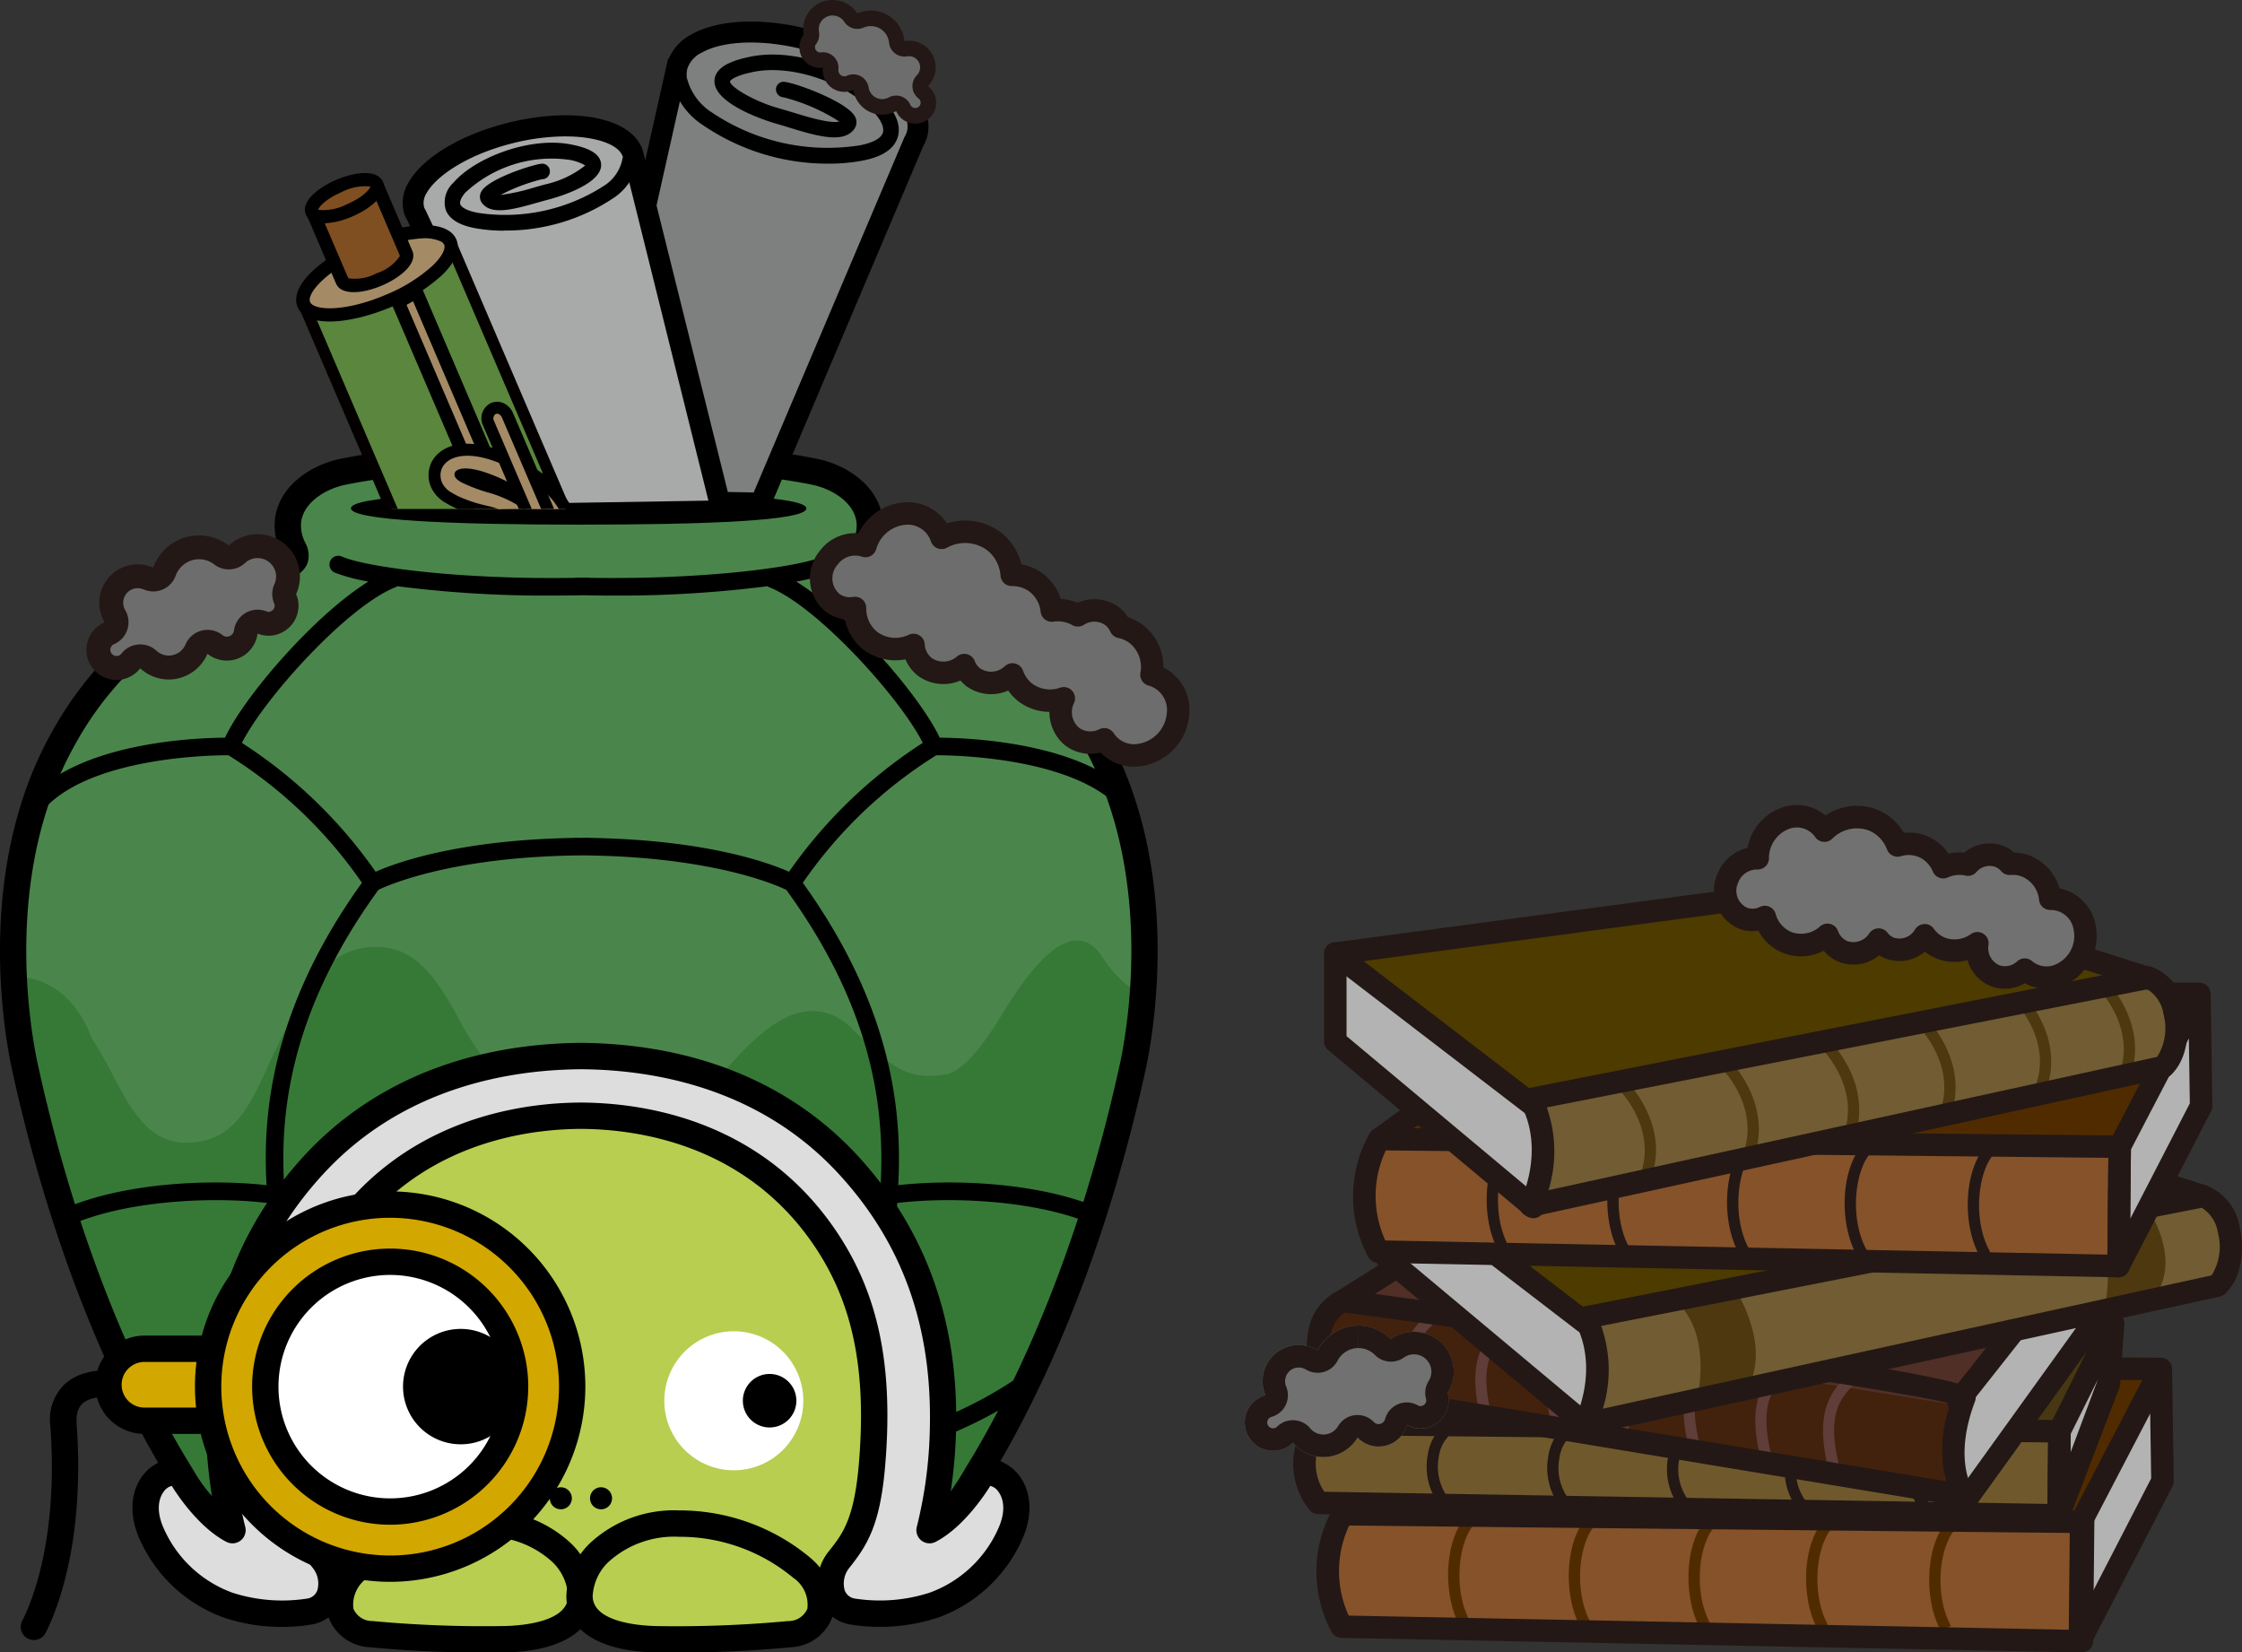 <svg xmlns="http://www.w3.org/2000/svg" xmlns:xlink="http://www.w3.org/1999/xlink" width="199.546" height="147.064" viewBox="0 0 199.546 147.064">
  <rect x="0" y="0" width="199.546" height="147.064" fill="#333333" stroke="none"/>
  <defs>
    <clipPath id="clip-path">
      <rect id="長方形_9321" data-name="長方形 9321" width="105.921" height="147.065" fill="none"/>
    </clipPath>
    <clipPath id="clip-path-2">
      <path id="パス_40557" data-name="パス 40557" d="M30.424,39.63c-2.358.489-4.821,2.187-4.877,4.675-.057,2.629,2.1,2.787-.887,4.087-2.63,1.147-12.553,3.241-19.139,15.051C.036,73.282.674,85.4,2.077,92.264c3.738,17.261,9.547,29.524,13.91,36.559,0,0,3.087,5.106,4.133,5.16H82.777c1.047-.054,4.133-5.16,4.133-5.16,4.362-7.035,10.172-19.3,13.909-36.559,1.4-6.868,2.042-18.983-3.445-28.821-6.585-11.811-16.508-13.9-19.138-15.051-2.983-1.3-.83-1.458-.888-4.087-.054-2.488-2.517-4.186-4.876-4.675-6.518-1.35-16.638-1.587-21.024-1.587s-14.507.237-21.024,1.587" transform="translate(-1.102 -38.043)" fill="none"/>
    </clipPath>
    <clipPath id="clip-path-5">
      <rect id="長方形_9324" data-name="長方形 9324" width="43.9" height="40.934" fill="none"/>
    </clipPath>
    <clipPath id="clip-path-7">
      <rect id="長方形_9486" data-name="長方形 9486" width="88.757" height="75.416" transform="translate(0 0)" fill="none"/>
    </clipPath>
  </defs>
  <g id="グループ_14938" data-name="グループ 14938" transform="translate(-1016.527 -5205.86)">
    <g id="グループ_14515" data-name="グループ 14515" transform="translate(1016.527 5205.86)">
      <g id="グループ_14504" data-name="グループ 14504">
        <g id="グループ_14503" data-name="グループ 14503" clip-path="url(#clip-path)">
          <path id="パス_40553" data-name="パス 40553" d="M97.374,63.442c-6.586-11.81-16.509-13.9-19.139-15.05-2.982-1.3-.829-1.458-.887-4.088-.054-2.488-2.517-4.185-4.876-4.674-6.518-1.35-16.638-1.587-21.024-1.587s-14.507.237-21.024,1.587c-2.358.489-4.821,2.186-4.877,4.674-.057,2.63,2.1,2.788-.887,4.088-2.63,1.147-12.553,3.241-19.139,15.05C.036,73.282.674,85.4,2.077,92.263c3.738,17.262,9.547,29.526,13.91,36.56,0,0,3.086,5.106,4.133,5.16H82.776c1.047-.054,4.134-5.16,4.134-5.16,4.362-7.034,10.172-19.3,13.909-36.56,1.4-6.867,2.042-18.982-3.445-28.821" transform="translate(0.069 2.367)" fill="#367937"/>
          <path id="パス_40554" data-name="パス 40554" d="M97.948,82.626c-2.711-3.89-6.59,1.818-7.861,3.724s-3.473,6.066-5.76,6.829c-4.067.763-5.339-1.017-9.152-4.576-4.194-3.05-8.166,1.313-11.471,5.126-2.808,3.15-8.164,4.042-12.018,3.763-4.223-.306-8.5-4.353-11.168-9.691-2-3.545-3.77-5.879-7.041-5.927-4.759-.07-6.681,4.41-8.69,8.483-2.335,4.735-3.4,8.943-8.321,8.943-4.55,0-5.914-5.765-8.329-9.2C5.888,84,1.153,84.552,1.153,84.552c-.227-4.252.013-13.324,4.37-21.139,6.585-11.811,16.554-13.8,19.138-15.05s.7-2.608.888-4.089c.478-3.041,3.131-3.631,4.95-4.177A146.317,146.317,0,0,1,51.437,38.53C65.109,38.53,72.8,40.1,72.8,40.1c1.817.546,4.394,1.575,4.873,4.616.191,1.482-1.62,2.4.963,3.65s12.553,3.24,19.139,15.05c4.726,8.475,4.42,17.349,3.969,22.872a10.422,10.422,0,0,1-3.792-3.659" transform="translate(0.068 2.397)" fill="#4a864b"/>
          <path id="パス_40555" data-name="パス 40555" d="M69.945,42.676c0,1.119-9.074,1.453-20.269,1.453s-20.269-.387-20.269-1.453,9.075-1.453,20.269-1.453,20.269.414,20.269,1.453" transform="translate(1.829 2.564)"/>
        </g>
      </g>
      <g id="グループ_14506" data-name="グループ 14506" transform="translate(1.171 40.41)">
        <g id="グループ_14505" data-name="グループ 14505" clip-path="url(#clip-path-2)">
          <path id="パス_40556" data-name="パス 40556" d="M79.783,102.585c.348-6.306-.394-15.64-8.488-26.915A40.331,40.331,0,0,1,83.175,64.319h.013c1.588,0,11.985.175,16.254,4.638a.782.782,0,1,0,1.129-1.081c-4.546-4.751-14.654-5.106-17.092-5.12-1.735-3.691-7.963-10.916-12.768-13.895a15.556,15.556,0,0,0,3-.8.781.781,0,0,0-.632-1.429c-2.1.925-10.362,2.059-20.73,1.9a.747.747,0,0,0-.139-.024l-.539.012-.539-.012a.692.692,0,0,0-.14.024c-10.368.163-18.633-.972-20.729-1.9a.781.781,0,1,0-.632,1.429,15.556,15.556,0,0,0,3,.8c-4.8,2.978-11.033,10.2-12.767,13.895-2.439.014-12.546.369-17.093,5.12A.782.782,0,1,0,3.9,68.956c4.269-4.462,14.667-4.638,16.254-4.638h.013A40.347,40.347,0,0,1,32.053,75.669c-8.116,11.305-8.841,20.658-8.488,26.915-5.966-.684-15.712-.047-20.685,3.583a.781.781,0,1,0,.921,1.262c4.654-3.395,14.307-3.939,19.844-3.259.371,6.349,5.677,15.6,10.935,22.222-10.609.2-22.708-5.659-26.488-11.248a.781.781,0,1,0-1.294.876c4.015,5.936,16.119,11.946,27.212,11.946q1.037,0,2.06-.073a50.6,50.6,0,0,0,13.54,2.229.758.758,0,0,0,.4.129h.016c.565-.012,1.11-.027,1.644-.044.534.017,1.079.032,1.644.044h.016a.758.758,0,0,0,.4-.129,50.6,50.6,0,0,0,13.54-2.229q1.021.072,2.06.073c11.092,0,23.2-6.01,27.213-11.946a.782.782,0,0,0-1.295-.876c-3.78,5.587-15.877,11.443-26.488,11.248,5.272-6.643,10.594-15.922,10.938-22.223,5.537-.679,15.19-.135,19.842,3.26a.781.781,0,1,0,.921-1.262c-4.972-3.629-14.718-4.266-20.684-3.583m-58.4-39.365c1.954-3.934,9.412-12.211,13.707-13.871a.781.781,0,0,0,.113-.072,104.175,104.175,0,0,0,13.749.833c.887,0,1.8-.012,2.727-.031.927.019,1.84.031,2.727.031a104.175,104.175,0,0,0,13.749-.833.791.791,0,0,0,.114.072c4.293,1.66,11.751,9.937,13.706,13.871a42.658,42.658,0,0,0-11.9,11.469c-1.8-.8-7.374-2.837-17.652-3.012a.656.656,0,0,0-.066-.014c-.23,0-.454,0-.68.005s-.449-.005-.68-.005c-.023,0-.042.012-.066.014-10.278.175-15.852,2.214-17.652,3.012a42.658,42.658,0,0,0-11.9-11.469M66.726,126.43a52.309,52.309,0,0,1-30.105,0c-5.536-6.688-11.435-16.659-11.437-23.008-.452-6.107-.075-15.551,8.338-27.123.954-.462,6.666-2.972,18.151-3.069,11.489.1,17.2,2.608,18.151,3.069,8.414,11.573,8.791,21.018,8.336,27.181,0,6.293-5.9,16.263-11.435,22.951" transform="translate(-1.012 -37.513)"/>
        </g>
      </g>
      <g id="グループ_14508" data-name="グループ 14508">
        <g id="グループ_14507" data-name="グループ 14507" clip-path="url(#clip-path)">
          <path id="パス_40558" data-name="パス 40558" d="M82.874,135.224l-62.746,0c-.5-.025-1.669-.084-5.077-5.723C11.58,123.9,5.127,111.643,1,92.581c-.818-4-2.969-17.92,3.567-29.64A31.745,31.745,0,0,1,22.956,47.873c.535-.19,1-.354,1.3-.488A7.174,7.174,0,0,0,25.045,47c-.01-.023-.02-.048-.03-.069a5.615,5.615,0,0,1-.57-2.583c.07-3.171,3.06-5.227,5.81-5.8,7.4-1.533,19.01-1.611,21.262-1.611s13.86.079,21.262,1.611c2.749.569,5.74,2.626,5.809,5.8a5.615,5.615,0,0,1-.57,2.583c-.01.021-.019.046-.03.069a7.175,7.175,0,0,0,.784.387c.307.134.769.3,1.305.488A31.745,31.745,0,0,1,98.467,62.941C105,74.66,102.85,88.579,102.036,92.567c-4.13,19.076-10.582,31.334-14.06,36.944-3.4,5.628-4.572,5.686-5.071,5.712ZM20.41,132.88H82.623a24.7,24.7,0,0,0,3.352-4.594c3.407-5.493,9.714-17.483,13.766-36.2.771-3.774,2.819-16.988-3.323-28a29.169,29.169,0,0,0-17.125-14c-.6-.212-1.076-.381-1.458-.548-1.117-.486-1.869-.942-2.168-1.706a2.3,2.3,0,0,1,.207-1.846,3.365,3.365,0,0,0,.371-1.585c-.04-1.8-2.013-3.153-3.942-3.552-7.178-1.487-18.575-1.563-20.786-1.563s-13.609.075-20.787,1.563c-1.928.4-3.9,1.748-3.941,3.552a3.353,3.353,0,0,0,.371,1.585,2.3,2.3,0,0,1,.206,1.846c-.3.764-1.051,1.219-2.168,1.706-.381.167-.857.336-1.458.548a29.175,29.175,0,0,0-17.125,14C.473,75.1,2.521,88.311,3.295,92.1c4.049,18.705,10.357,30.7,13.756,36.178a24.793,24.793,0,0,0,3.36,4.6" transform="translate(0 2.298)"/>
          <path id="パス_40559" data-name="パス 40559" d="M74.872,107.938C69.264,93.921,53.3,92.757,50.185,92.852c-3.111-.1-19.079,1.069-24.687,15.085-1.686,4.215-2.67,11.071-2.129,18.652.337,4.719,2.776,7.284,7.316,8.823,4.238,1.437,13.646,1.773,19.414,1.778h.17c5.768-.005,15.176-.341,19.414-1.778,4.541-1.539,6.98-4.1,7.316-8.823.542-7.581-.443-14.438-2.129-18.652" transform="translate(1.444 5.776)" fill="#b7ce50"/>
          <path id="パス_40560" data-name="パス 40560" d="M50.317,138.024c-3.537,0-14.9-.146-19.837-1.82-5.083-1.724-7.5-4.659-7.849-9.512-.516-7.2.3-14.3,2.183-19C31.206,91.714,50.08,92.1,50.254,92.113s19-.4,25.393,15.578c1.882,4.7,2.7,11.8,2.183,19-.345,4.853-2.765,7.788-7.848,9.512-4.941,1.674-16.3,1.817-19.665,1.82m-.523-44.347c-5.364,0-18.7,2.545-23.52,14.6-1.8,4.491-2.573,11.334-2.076,18.305.3,4.188,2.329,6.623,6.785,8.133,4.715,1.6,15.86,1.736,19.16,1.74,3.474,0,14.618-.141,19.334-1.74,4.455-1.51,6.484-3.945,6.785-8.133.5-6.971-.277-13.814-2.077-18.305C69.225,95.864,55.281,93.493,50.254,93.683q-.218-.006-.459-.006" transform="translate(1.398 5.73)"/>
          <path id="パス_40561" data-name="パス 40561" d="M86.409,126.082c-.313.535-2.209,3.447-4.432,4.6a39.812,39.812,0,0,0,1.2-9.136c.218-10.284-3.256-17.74-8.4-23.336-7.63-8.3-17.879-9.646-23.565-9.72v0h-.524v0c-5.684.074-15.934,1.416-23.563,9.72-5.141,5.6-8.614,13.051-8.4,23.336a39.844,39.844,0,0,0,1.2,9.136c-2.223-1.149-4.118-4.061-4.43-4.6-.94-1.6-4.752.645-2.707,5.036a11.875,11.875,0,0,0,6.735,6.226,15.464,15.464,0,0,0,7.2.581c2.428-.461,2.428-3.231,1.232-4.656-1.379-1.74-2.483-3.295-2.913-8.4-.629-7.465.115-14.111,4.109-20.071,6.586-9.825,17.1-10.983,21.8-11.006,4.691.022,15.21,1.18,21.793,11.006,3.995,5.96,4.739,12.606,4.111,20.071-.43,5.106-1.534,6.661-2.914,8.4-1.2,1.424-1.2,4.195,1.233,4.656a15.463,15.463,0,0,0,7.2-.581,11.869,11.869,0,0,0,6.733-6.226c2.047-4.391-1.765-6.64-2.7-5.036" transform="translate(0.759 5.504)" fill="#ddd"/>
          <path id="パス_40562" data-name="パス 40562" d="M24.4,139.353a15.927,15.927,0,0,1-5.19-.834,13.038,13.038,0,0,1-7.411-6.836c-1.5-3.217-.4-5.89,1.471-6.868a2.4,2.4,0,0,1,3.309.745,15.494,15.494,0,0,0,1.593,2.15,44.581,44.581,0,0,1-.546-6.073c-.2-9.521,2.728-17.647,8.7-24.154,7.484-8.146,17.338-9.992,24.32-10.1.035,0,.071-.005.107-.005l.27,0,.253,0c.036,0,.072,0,.108.005,6.982.106,16.835,1.952,24.319,10.1,5.977,6.506,8.907,14.633,8.706,24.154a44.751,44.751,0,0,1-.546,6.073,15.463,15.463,0,0,0,1.592-2.15h0a2.4,2.4,0,0,1,3.309-.745c1.865.978,2.969,3.651,1.47,6.868a13.035,13.035,0,0,1-7.411,6.836,16.584,16.584,0,0,1-7.808.626,3.457,3.457,0,0,1-2.739-2.267,4.533,4.533,0,0,1,.834-4.293c1.183-1.5,2.225-2.811,2.641-7.747.7-8.281-.51-14.24-3.915-19.32-6.076-9.066-15.656-10.461-20.827-10.485-5.159.024-14.74,1.419-20.816,10.485-3.4,5.081-4.612,11.04-3.914,19.32.415,4.936,1.456,6.25,2.662,7.773a4.519,4.519,0,0,1,.813,4.267,3.459,3.459,0,0,1-2.744,2.267,14.982,14.982,0,0,1-2.615.208M14.6,126.807a1.2,1.2,0,0,0-.71.5c-.288.375-.861,1.455.039,3.388a10.679,10.679,0,0,0,6.058,5.613,14.4,14.4,0,0,0,6.594.536,1.145,1.145,0,0,0,.974-.751,2.214,2.214,0,0,0-.42-2c-1.594-2.012-2.743-3.823-3.183-9.058-.745-8.847.582-15.269,4.3-20.822,6.678-9.965,17.128-11.5,22.763-11.524,5.646.027,16.1,1.559,22.775,11.524,3.721,5.553,5.049,11.975,4.3,20.822-.441,5.236-1.588,7.047-3.161,9.032a2.229,2.229,0,0,0-.441,2.025,1.144,1.144,0,0,0,.972.751,14.444,14.444,0,0,0,6.6-.536,10.682,10.682,0,0,0,6.058-5.613c.9-1.933.327-3.013.039-3.388a1.2,1.2,0,0,0-.711-.5c-.3.492-2.3,3.657-4.866,4.982a1.173,1.173,0,0,1-1.666-1.362,39.057,39.057,0,0,0,1.157-8.841c.191-9.02-2.455-16.387-8.088-22.518C67.035,91.5,57.8,89.813,51.27,89.726l-.069,0h-.355l-.068,0c-6.526.086-15.765,1.776-22.717,9.342-5.632,6.131-8.278,13.5-8.088,22.518a39.129,39.129,0,0,0,1.157,8.841,1.173,1.173,0,0,1-1.666,1.362c-2.561-1.325-4.565-4.49-4.866-4.982" transform="translate(0.691 5.436)"/>
          <path id="パス_40563" data-name="パス 40563" d="M68.035,117.727a6.186,6.186,0,1,1-6.185-6.185,6.185,6.185,0,0,1,6.185,6.185" transform="translate(3.463 6.939)" fill="#fff"/>
          <path id="パス_40564" data-name="パス 40564" d="M67.007,117.5a2.381,2.381,0,1,1-2.381-2.381,2.382,2.382,0,0,1,2.381,2.381" transform="translate(3.872 7.161)"/>
          <path id="パス_40565" data-name="パス 40565" d="M48.03,125.594a.98.98,0,1,1-.98-.98.98.98,0,0,1,.98.98" transform="translate(2.866 7.752)"/>
          <path id="パス_40566" data-name="パス 40566" d="M51.4,125.594a.98.98,0,1,1-.98-.98.98.98,0,0,1,.98.98" transform="translate(3.075 7.752)"/>
          <path id="パス_40567" data-name="パス 40567" d="M49.964,134.137c.036-2.744-2.8-6.482-8.855-6.482a16.9,16.9,0,0,0-10.93,3.94c-2.7,2.318-2.161,5.535,1.081,5.9a104.753,104.753,0,0,0,11.628.456c2.542-.008,7.032-.581,7.075-3.813" transform="translate(1.77 7.941)" fill="#b7ce50"/>
          <path id="パス_40568" data-name="パス 40568" d="M42.281,138.783a104.463,104.463,0,0,1-11.062-.461,3.682,3.682,0,0,1-3.359-2.464c-.484-1.572.226-3.416,1.852-4.814a17.759,17.759,0,0,1,11.443-4.128,10.6,10.6,0,0,1,7.662,2.812,6.4,6.4,0,0,1,1.979,4.466c-.039,2.857-2.977,4.573-7.859,4.588-.222,0-.439,0-.656,0m-1.125-10.3a16.168,16.168,0,0,0-10.419,3.751,3.21,3.21,0,0,0-1.373,3.158,2.168,2.168,0,0,0,2.031,1.366,110.44,110.44,0,0,0,11.539.45c1.466-.006,6.252-.239,6.293-3.039a4.9,4.9,0,0,0-1.527-3.339,9.048,9.048,0,0,0-6.542-2.347" transform="translate(1.724 7.895)"/>
          <path id="パス_40569" data-name="パス 40569" d="M42.293,139.192a104.467,104.467,0,0,1-11.095-.464,4.106,4.106,0,0,1-3.685-2.734c-.53-1.721.225-3.721,1.97-5.22a18.153,18.153,0,0,1,11.694-4.223,10.976,10.976,0,0,1,7.937,2.928,6.789,6.789,0,0,1,2.089,4.742c-.04,3.1-3.123,4.953-8.243,4.97h-.668m-1.115-10.3a15.778,15.778,0,0,0-10.166,3.657,2.89,2.89,0,0,0-1.258,2.751,1.813,1.813,0,0,0,1.707,1.1,107.071,107.071,0,0,0,11.493.447c.98,0,5.873-.146,5.907-2.657a4.516,4.516,0,0,0-1.415-3.063,8.679,8.679,0,0,0-6.268-2.231" transform="translate(1.701 7.872)"/>
          <path id="パス_40570" data-name="パス 40570" d="M48.558,134.137c-.037-2.744,2.8-6.482,8.855-6.482a16.9,16.9,0,0,1,10.93,3.94c2.7,2.318,2.161,5.535-1.081,5.9a104.754,104.754,0,0,1-11.628.456c-2.542-.008-7.032-.581-7.075-3.813" transform="translate(3.021 7.941)" fill="#b7ce50"/>
          <path id="パス_40571" data-name="パス 40571" d="M56.335,138.783c-.217,0-.434,0-.656,0-4.884-.015-7.82-1.73-7.859-4.588A6.4,6.4,0,0,1,49.8,129.73a10.591,10.591,0,0,1,7.662-2.814A17.745,17.745,0,0,1,68.9,131.047c1.628,1.395,2.337,3.239,1.855,4.811a3.685,3.685,0,0,1-3.361,2.464,104.418,104.418,0,0,1-11.06.461m1.123-10.3a9.057,9.057,0,0,0-6.544,2.347,4.906,4.906,0,0,0-1.523,3.339c.038,2.8,4.827,3.033,6.293,3.039a108.889,108.889,0,0,0,11.537-.45,2.171,2.171,0,0,0,2.033-1.366,3.212,3.212,0,0,0-1.376-3.158,16.168,16.168,0,0,0-10.419-3.751" transform="translate(2.975 7.895)"/>
          <path id="パス_40572" data-name="パス 40572" d="M56.366,139.191H55.7c-5.12-.016-8.2-1.874-8.244-4.97a6.794,6.794,0,0,1,2.09-4.741,10.976,10.976,0,0,1,7.937-2.928,18.153,18.153,0,0,1,11.694,4.223c1.745,1.5,2.5,3.5,1.97,5.22a4.106,4.106,0,0,1-3.685,2.734,104.529,104.529,0,0,1-11.095.463m-6.568-5c.034,2.511,4.927,2.654,5.907,2.657A106.829,106.829,0,0,0,67.2,136.4a1.813,1.813,0,0,0,1.707-1.1,2.89,2.89,0,0,0-1.258-2.751A15.778,15.778,0,0,0,57.481,128.9a8.679,8.679,0,0,0-6.268,2.231,4.511,4.511,0,0,0-1.415,3.063" transform="translate(2.952 7.872)"/>
          <path id="パス_40573" data-name="パス 40573" d="M45.478,116.891A12.161,12.161,0,1,1,33.317,104.73a12.161,12.161,0,0,1,12.161,12.161" transform="translate(1.316 6.515)" fill="#fff"/>
          <path id="パス_40574" data-name="パス 40574" d="M44.04,116.48a5.135,5.135,0,1,1-5.135-5.135,5.134,5.134,0,0,1,5.135,5.135" transform="translate(2.101 6.926)"/>
          <path id="パス_40575" data-name="パス 40575" d="M2.909,138.817a1.172,1.172,0,0,1-1.041-1.71c.772-1.493,3.234-7.157,2.507-17.321a4.347,4.347,0,0,1,1.343-3.8c1.912-1.674,5.007-1.093,5.355-1.022a1.172,1.172,0,0,1-.472,2.3c-.59-.118-2.464-.281-3.342.492-.158.139-.639.563-.546,1.86.771,10.776-1.918,16.936-2.762,18.566a1.171,1.171,0,0,1-1.042.634" transform="translate(0.108 7.142)"/>
          <path id="パス_40576" data-name="パス 40576" d="M12.291,113.009a3.2,3.2,0,0,0,0,6.406H22.7v-6.406Z" transform="translate(0.565 7.03)" fill="#d2a700"/>
          <path id="パス_40577" data-name="パス 40577" d="M23.937,120.655H12.359a4.375,4.375,0,1,1,0-8.75H23.937Zm-11.578-6.406a2.031,2.031,0,1,0,0,4.062h9.234v-4.062Z" transform="translate(0.497 6.961)"/>
          <path id="パス_40578" data-name="パス 40578" d="M33.64,100.926a16.2,16.2,0,1,0,16.2,16.2,16.22,16.22,0,0,0-16.2-16.2m0,27.317a11.115,11.115,0,1,1,11.115-11.115A11.127,11.127,0,0,1,33.64,128.243" transform="translate(1.085 6.278)" fill="#d2a700"/>
          <path id="パス_40579" data-name="パス 40579" d="M33.708,134.57A17.373,17.373,0,1,1,51.082,117.2,17.393,17.393,0,0,1,33.708,134.57m0-32.4A15.029,15.029,0,1,0,48.738,117.2a15.046,15.046,0,0,0-15.029-15.029m0,27.317A12.288,12.288,0,1,1,46,117.2a12.3,12.3,0,0,1-12.288,12.288m0-22.231a9.943,9.943,0,1,0,9.943,9.943,9.954,9.954,0,0,0-9.943-9.943" transform="translate(1.016 6.21)"/>
        </g>
      </g>
      <g id="グループ_14510" data-name="グループ 14510">
        <g id="グループ_14509" data-name="グループ 14509" clip-path="url(#clip-path)">
          <path id="パス_40580" data-name="パス 40580" d="M9.854,56.6a1.61,1.61,0,0,1-.634-3.092,1.064,1.064,0,0,0,.494-1.514A2.359,2.359,0,0,1,12.7,48.64a1.06,1.06,0,0,0,.426.089,1.06,1.06,0,0,0,1-.7A3.273,3.273,0,0,1,19.2,46.546a1.051,1.051,0,0,0,.648.221,1.068,1.068,0,0,0,.721-.281,2.7,2.7,0,0,1,1.487-.7,2.909,2.909,0,0,1,.356-.022,2.721,2.721,0,0,1,2.69,2.368,2.672,2.672,0,0,1-.226,1.463,1.057,1.057,0,0,0-.014.844,1.711,1.711,0,0,1,.122.414A1.6,1.6,0,0,1,23.4,52.67a1.637,1.637,0,0,1-.6-.119,1.074,1.074,0,0,0-.386-.072,1.063,1.063,0,0,0-1.053.92A1.7,1.7,0,0,1,18.615,54.5a1.062,1.062,0,0,0-.661-.23,1.017,1.017,0,0,0-.258.032,1.061,1.061,0,0,0-.717.609,2.683,2.683,0,0,1-2.132,1.624,2.587,2.587,0,0,1-.346.023,2.714,2.714,0,0,1-1.822-.718,1.062,1.062,0,0,0-.713-.275.9.9,0,0,0-.091,0,1.06,1.06,0,0,0-.746.4,1.606,1.606,0,0,1-1.064.609,1.8,1.8,0,0,1-.211.014" transform="translate(0.513 2.847)" fill="#6d6d6d"/>
          <path id="パス_40581" data-name="パス 40581" d="M22.475,46.883a1.657,1.657,0,0,1,1.637,1.442,1.621,1.621,0,0,1-.142.887,2.124,2.124,0,0,0-.024,1.693.763.763,0,0,1,.048.138.564.564,0,0,1-.529.626.616.616,0,0,1-.218-.046,2.1,2.1,0,0,0-.771-.146,2.125,2.125,0,0,0-2.1,1.84.644.644,0,0,1-.547.557.744.744,0,0,1-.085.005.635.635,0,0,1-.4-.144,2.127,2.127,0,0,0-1.325-.462,2.1,2.1,0,0,0-.516.064,2.122,2.122,0,0,0-1.433,1.217,1.64,1.64,0,0,1-1.295.994,1.728,1.728,0,0,1-.208.014,1.651,1.651,0,0,1-1.107-.443,2.127,2.127,0,0,0-1.428-.551c-.061,0-.121,0-.181.008a2.125,2.125,0,0,0-1.493.808.545.545,0,0,1-.364.209.583.583,0,0,1-.074.005.555.555,0,0,1-.548-.484.548.548,0,0,1,.336-.571,2.124,2.124,0,0,0,.987-3.027,1.3,1.3,0,0,1,.235-1.608,1.289,1.289,0,0,1,.878-.344,1.329,1.329,0,0,1,.528.11,2.125,2.125,0,0,0,2.848-1.214,2.218,2.218,0,0,1,1.789-1.454,2.26,2.26,0,0,1,.292-.019,2.2,2.2,0,0,1,1.353.463,2.126,2.126,0,0,0,2.739-.124,1.644,1.644,0,0,1,.9-.429,1.873,1.873,0,0,1,.218-.014m0-2.124a3.86,3.86,0,0,0-.492.032,3.75,3.75,0,0,0-2.072.976,4.342,4.342,0,0,0-2.65-.9,4.27,4.27,0,0,0-.566.037,4.334,4.334,0,0,0-3.51,2.829,3.419,3.419,0,0,0-4.324,4.865,2.673,2.673,0,0,0,1.056,5.13,2.766,2.766,0,0,0,.348-.022,2.671,2.671,0,0,0,1.764-1.009,3.776,3.776,0,0,0,2.534.994,3.714,3.714,0,0,0,.482-.032,3.766,3.766,0,0,0,2.97-2.257,2.757,2.757,0,0,0,4.459-1.8,2.713,2.713,0,0,0,.989.191,2.571,2.571,0,0,0,.323-.02,2.681,2.681,0,0,0,2.312-3,2.739,2.739,0,0,0-.193-.682,3.762,3.762,0,0,0-3.431-5.329" transform="translate(0.45 2.784)" fill="#231815"/>
          <path id="パス_40582" data-name="パス 40582" d="M100.566,60.873a3.256,3.256,0,0,0-2.361-3.5,3.732,3.732,0,0,0-1.331-3.605,3.493,3.493,0,0,0-1.427-.647,2.479,2.479,0,0,0-.74-.951,2.7,2.7,0,0,0-3.058-.082,3.626,3.626,0,0,0-2.315-.425,3.6,3.6,0,0,0-1.36-2.462,3.541,3.541,0,0,0-2.208-.719,4.165,4.165,0,0,0-1.6-3,4.324,4.324,0,0,0-4.643-.291,3.183,3.183,0,0,0-3.081-2.173,4,4,0,0,0-3.7,2.9,2.922,2.922,0,0,0-3.274,1.056,2.834,2.834,0,0,0,.335,3.984,2.566,2.566,0,0,0,2.016.474A3.648,3.648,0,0,0,73.2,54.368a3.734,3.734,0,0,0,3.826.355,2.656,2.656,0,0,0,1.014,1.958,2.835,2.835,0,0,0,3.5-.167,2.475,2.475,0,0,0,.79,1.077,2.761,2.761,0,0,0,3.5-.242,3.519,3.519,0,0,0,1.152,1.611,3.681,3.681,0,0,0,3.419.513,2.833,2.833,0,0,0,.749,3.414,2.742,2.742,0,0,0,2.855.236,3.165,3.165,0,0,0,2.708,1.435,4.02,4.02,0,0,0,3.851-3.685" transform="translate(4.281 2.676)" fill="#6d6d6d"/>
          <path id="パス_40583" data-name="パス 40583" d="M100.566,60.873a3.256,3.256,0,0,0-2.361-3.5,3.732,3.732,0,0,0-1.331-3.605,3.493,3.493,0,0,0-1.427-.647,2.479,2.479,0,0,0-.74-.951,2.7,2.7,0,0,0-3.058-.082,3.626,3.626,0,0,0-2.315-.425,3.6,3.6,0,0,0-1.36-2.462,3.541,3.541,0,0,0-2.208-.719,4.165,4.165,0,0,0-1.6-3,4.324,4.324,0,0,0-4.643-.291,3.183,3.183,0,0,0-3.081-2.173,4,4,0,0,0-3.7,2.9,2.922,2.922,0,0,0-3.274,1.056,2.834,2.834,0,0,0,.335,3.984,2.566,2.566,0,0,0,2.016.474A3.648,3.648,0,0,0,73.2,54.368a3.734,3.734,0,0,0,3.826.355,2.656,2.656,0,0,0,1.014,1.958,2.835,2.835,0,0,0,3.5-.167,2.475,2.475,0,0,0,.79,1.077,2.761,2.761,0,0,0,3.5-.242,3.519,3.519,0,0,0,1.152,1.611,3.681,3.681,0,0,0,3.419.513,2.833,2.833,0,0,0,.749,3.414,2.742,2.742,0,0,0,2.855.236,3.165,3.165,0,0,0,2.708,1.435A4.02,4.02,0,0,0,100.566,60.873Z" transform="translate(4.281 2.676)" fill="none" stroke="#231815" stroke-linecap="round" stroke-linejoin="round" stroke-width="2"/>
          <path id="パス_40584" data-name="パス 40584" d="M69.339,3.5c-5.892-1.676-11.3-.684-12.084,2.216a2.665,2.665,0,0,0-.079.492l-.041-.01L48.582,44.317l16.088.29,13.66-32.2a2.767,2.767,0,0,0,.263-.622c.781-2.9-3.363-6.61-9.255-8.286" transform="translate(3.022 0.167)" fill="#7e7f7f"/>
          <path id="パス_40585" data-name="パス 40585" d="M65.349,45.6l-17.856-.323L56.506,5.111l.052.014a4.432,4.432,0,0,1,2.013-2.168c2.5-1.417,6.755-1.534,11.089-.3,6.477,1.842,10.825,5.981,9.9,9.422a3.624,3.624,0,0,1-.352.836Zm-15.542-2.14,14.32.258L77.541,12.1a2.413,2.413,0,0,0,.223-.5c.557-2.065-2.844-5.509-8.611-7.15-3.818-1.086-7.61-1.032-9.666.131A2.441,2.441,0,0,0,58.22,6.008a1.874,1.874,0,0,0-.051.327l-.089,1.1L57.9,7.386Z" transform="translate(2.954 0.112)"/>
          <path id="パス_40586" data-name="パス 40586" d="M56.858,6.452c.482,4.566,9.71,8.091,16.242,6.841,7.57-1.449-2.659-9.381-9.783-7.882-6.006,1.264.088,3.956,2.278,4.566,2.3.641,5.563,1.939,6.353.753.646-.969-5.007-3.087-5.75-3.087" transform="translate(3.537 0.325)" fill="#7e7f7f"/>
          <path id="パス_40587" data-name="パス 40587" d="M70.271,14.282a19.7,19.7,0,0,1-11.158-3.4,6.451,6.451,0,0,1-2.9-4.315.691.691,0,1,1,1.373-.144,5.151,5.151,0,0,0,2.35,3.35A18.46,18.46,0,0,0,73.01,12.655c1.165-.223,1.9-.616,2.066-1.109.148-.434-.122-1.086-.741-1.785C72.244,7.4,67.288,5.334,63.5,6.127c-1.858.391-2.025.822-2.026.826-.011.493,2.179,1.8,4.348,2.4.4.113.838.245,1.283.382,1.13.346,3.34,1.021,4.093.795a16.689,16.689,0,0,0-4.972-2.155.706.706,0,0,1-.659-.713.675.675,0,0,1,.671-.667c.813,0,5.632,1.737,6.353,3.084a1.025,1.025,0,0,1-.029,1.077c-.938,1.406-3.439.641-5.861-.1-.434-.133-.857-.262-1.251-.373-.054-.014-5.427-1.573-5.356-3.776.042-1.329,1.8-1.852,3.121-2.13,4.305-.915,9.763,1.372,12.153,4.069,1.246,1.405,1.24,2.487,1.015,3.145-.344,1.011-1.393,1.691-3.114,2.02a16.05,16.05,0,0,1-3,.27" transform="translate(3.497 0.284)"/>
          <path id="パス_40588" data-name="パス 40588" d="M43.143,11.212c5.377-1.38,10.314-.563,11.027,1.824a2.114,2.114,0,0,1,.072.4l.037-.008,7.805,31.373L47.4,45.044l-12.465-26.5a2.133,2.133,0,0,1-.241-.513c-.713-2.386,3.069-5.438,8.446-6.818" transform="translate(2.153 0.656)" fill="#a8a9a9"/>
          <path id="パス_40589" data-name="パス 40589" d="M46.872,46.038,34.151,18.994a2.581,2.581,0,0,1-.29-.641,3.439,3.439,0,0,1,.4-2.71c1.243-2.2,4.577-4.218,8.7-5.276C48.711,8.9,53.711,9.775,54.951,12.4l.029-.005.072.247c.023.062.044.122.063.186s.034.127.049.19l.071.247,8.088,32.507Zm1.335-34.5a19.44,19.44,0,0,0-4.779.635c-4.092,1.048-6.739,2.96-7.547,4.389a1.623,1.623,0,0,0-.239,1.263,1.209,1.209,0,0,0,.14.289l12.26,26.051,12.911-.21-7.3-29.358-.147.033-.133-1.044a1.137,1.137,0,0,0-.038-.224c-.323-1.082-2.332-1.823-5.125-1.823" transform="translate(2.099 0.601)"/>
          <path id="パス_40590" data-name="パス 40590" d="M53.7,13.559c-.4,3.537-8.114,6.267-13.573,5.3-6.328-1.122,2.221-7.267,8.175-6.1,5.019.979-.074,3.064-1.9,3.537-1.923.5-4.649,1.5-5.31.583-.54-.75,4.185-2.391,4.805-2.391" transform="translate(2.358 0.784)" fill="#a8a9a9"/>
          <path id="パス_40591" data-name="パス 40591" d="M42.548,19.785a14.329,14.329,0,0,1-2.5-.208c-1.489-.263-2.4-.826-2.7-1.67a2.371,2.371,0,0,1,.7-2.4c1.89-2.2,6.761-4.112,10.428-3.4,1.146.223,2.675.654,2.71,1.8.056,1.861-4.383,3.03-4.572,3.079-.33.086-.684.186-1.047.288-2.145.61-4.167,1.182-4.994.032a.926.926,0,0,1-.061-.983c.6-1.18,4.829-2.5,5.425-2.5a.69.69,0,1,1,0,1.381,16.188,16.188,0,0,0-3.7,1.4,17.283,17.283,0,0,0,2.952-.651c.375-.106.739-.209,1.079-.3a8.683,8.683,0,0,0,3.5-1.671,4,4,0,0,0-1.556-.519,11.251,11.251,0,0,0-9.118,2.94c-.359.419-.524.8-.443,1.034.044.121.29.534,1.638.773a16.2,16.2,0,0,0,11.121-2.4,3.646,3.646,0,0,0,1.646-2.3.7.7,0,0,1,.763-.609.69.69,0,0,1,.609.764,4.931,4.931,0,0,1-2.192,3.248,17.244,17.244,0,0,1-9.687,2.861" transform="translate(2.317 0.744)"/>
        </g>
      </g>
      <g id="グループ_14512" data-name="グループ 14512" transform="translate(24.626 4.365)">
        <g id="グループ_14511" data-name="グループ 14511" clip-path="url(#clip-path-5)">
          <path id="パス_40592" data-name="パス 40592" d="M46.219,74.048c1.046,1.068,4.521,1.772,7.763.383s5.127-4.391,5.076-5.885a1,1,0,0,0-.007-.16,1.371,1.371,0,0,0-.041-.157c-.007-.021-.008-.046-.018-.067l-.006-.014c-.007-.022-.011-.047-.019-.069s-.025-.04-.036-.062L38.562,20.482c1,2.323-12.008,7.894-13,5.572L45.925,73.589c.008.023.011.047.02.069s.025.04.036.062l.005.014c.01.022.027.039.037.059a1.433,1.433,0,0,0,.085.139,1.029,1.029,0,0,0,.11.116" transform="translate(-23.036 -3.09)" fill="#5a863e"/>
          <path id="パス_40593" data-name="パス 40593" d="M46.457,74.882a2.9,2.9,0,0,1-.569-.433,1.528,1.528,0,0,1-.16-.171,1.5,1.5,0,0,1-.1-.161,1,1,0,0,1-.085-.152.926.926,0,0,1-.079-.189L25.114,26.291v0a.518.518,0,1,1,.952-.407c.045.1.247.186.54.221,2.569.307,9.751-2.77,11.3-4.842.177-.236.257-.439.212-.543h0a.518.518,0,1,1,.952-.408L59.436,67.845a.659.659,0,0,1,.073.178c.008.022.024.079.03.1a1.254,1.254,0,0,1,.067.46c.056,1.612-1.83,4.827-5.39,6.352a9.169,9.169,0,0,1-7.758-.055M26.6,27.143,46.431,73.418a.832.832,0,0,1,.036.114l.083.118c.005,0,.064.063.07.067.8.826,3.988,1.641,7.189.27s4.8-4.238,4.762-5.39l-.015-.146c0-.014-.028-.1-.031-.116L38.657,21.978c-1.872,2.32-9.082,5.409-12.052,5.164" transform="translate(-23.067 -3.121)" fill="#040000"/>
          <path id="パス_40594" data-name="パス 40594" d="M33.023,25.56c-3.6,1.54-6.978,1.7-7.554.351s1.869-3.688,5.465-5.228,6.978-1.7,7.554-.351-1.869,3.688-5.465,5.228" transform="translate(-23.047 -3.157)" fill="#a48b65"/>
          <path id="パス_40595" data-name="パス 40595" d="M25.688,26.989a1.738,1.738,0,0,1-.731-.809c-.838-1.96,2.272-4.5,5.778-6.009a15.356,15.356,0,0,1,5.116-1.3c1.692-.079,2.836.373,3.22,1.266s-.079,2.033-1.3,3.2a15.384,15.384,0,0,1-4.473,2.8c-2.812,1.2-6.074,1.765-7.605.849m12.031-6.656a3.525,3.525,0,0,0-1.812-.281,14.167,14.167,0,0,0-4.7,1.211c-3.641,1.56-5.485,3.677-5.154,4.449s3.136.9,6.775-.664a14.137,14.137,0,0,0,4.12-2.569c.792-.756,1.2-1.493,1.032-1.877a.6.6,0,0,0-.259-.268" transform="translate(-23.082 -3.192)"/>
          <path id="パス_40596" data-name="パス 40596" d="M54.132,73.849l-20.779-48.5,1.623-.9L55.65,72.8Z" transform="translate(-22.551 -2.844)" fill="#a48b65"/>
          <path id="パス_40597" data-name="パス 40597" d="M53.863,74.392a.6.6,0,0,1-.241-.275l-20.78-48.5a.593.593,0,0,1,.258-.753l1.624-.9a.593.593,0,0,1,.48-.042.6.6,0,0,1,.354.328L56.232,72.6a.592.592,0,0,1-.208.721l-1.518,1.048a.59.59,0,0,1-.5.082.549.549,0,0,1-.14-.061M34.145,25.647,54.427,72.982l.522-.36-20.224-47.3Z" transform="translate(-22.586 -2.878)"/>
          <path id="パス_40598" data-name="パス 40598" d="M37.79,54.465l-3.915-9.137c.788.561,4.435.757,7.756-.7,3.068-1.344,4.924-3.641,5.089-4.805l3.915,9.138c.385.9-1.844,3.875-4.907,5.229-3.317,1.468-7.521,1.246-7.938.274" transform="translate(-22.519 -1.887)" fill="#a48b65"/>
          <path id="パス_40599" data-name="パス 40599" d="M37.845,55.337a1.33,1.33,0,0,1-.567-.6L33.364,45.6a.6.6,0,0,1,.174-.7.6.6,0,0,1,.717-.021c.461.368,3.879.685,7.173-.757,3.07-1.345,4.624-3.529,4.739-4.345a.595.595,0,0,1,1.134-.151l3.914,9.138c.624,1.453-2.153,4.654-5.212,6.006-2.815,1.247-6.236,1.356-7.792.746a2.488,2.488,0,0,1-.365-.177m.52-1.085c.428.527,4.072.8,7.157-.568,2.934-1.3,4.7-3.927,4.6-4.471l-3.371-7.867A11.4,11.4,0,0,1,41.9,45.209a13.744,13.744,0,0,1-6.95,1.082Zm0,.013h0Z" transform="translate(-22.554 -1.922)"/>
          <path id="パス_40600" data-name="パス 40600" d="M34.525,21.6c-.007-.016-.024-.027-.033-.042l.013-.005-2.639-6.157-5.7,2.443L28.8,23.995l.013-.005c.005.017,0,.036.007.053.258.6,1.744.544,3.318-.131s2.641-1.71,2.383-2.312" transform="translate(-22.998 -3.407)" fill="#7f4f21"/>
          <path id="パス_40601" data-name="パス 40601" d="M28.777,24.833a1.106,1.106,0,0,1-.463-.523l-.007-.017-.014-.031-2.637-6.157a.6.6,0,0,1,.312-.781l5.7-2.441a.593.593,0,0,1,.78.311l2.637,6.157.008.02a.16.16,0,0,0,.012.023v0c.48,1.124-1.06,2.391-2.695,3.091-1.3.559-2.827.825-3.635.342m.56-1.148a.5.5,0,0,1,.076.147l.005.017a4.072,4.072,0,0,0,2.525-.449A3.959,3.959,0,0,0,34,21.862a.66.66,0,0,1-.055-.157L31.59,16.21l-4.61,1.974Z" transform="translate(-23.033 -3.442)"/>
          <path id="パス_40602" data-name="パス 40602" d="M29.488,17.787c-1.588.68-3.084.744-3.342.141s.819-1.642,2.407-2.323,3.084-.742,3.342-.14-.819,1.642-2.407,2.322" transform="translate(-23.002 -3.428)" fill="#7f4f21"/>
          <path id="パス_40603" data-name="パス 40603" d="M26.1,18.716a1.117,1.117,0,0,1-.467-.52c-.482-1.124,1.072-2.4,2.719-3.1s3.637-.949,4.122.172-1.073,2.4-2.72,3.1a7.03,7.03,0,0,1-2.378.6,2.267,2.267,0,0,1-1.276-.25m5.273-3.026a4.624,4.624,0,0,0-2.552.5c-1.456.624-2.073,1.377-2.086,1.586a4.635,4.635,0,0,0,2.552-.5c1.456-.625,2.073-1.377,2.086-1.586m-1.852,2.132.008.005Z" transform="translate(-23.037 -3.463)"/>
          <path id="パス_40604" data-name="パス 40604" d="M48.894,50.871a1.236,1.236,0,0,1-.428-.432c-.391-.754-2.307-4.349-4.289-5.847a7.684,7.684,0,0,0-.678-.46,7.574,7.574,0,0,0-2.082-.814c-.2-.056-.41-.112-.621-.175-.191-.058-.378-.108-.566-.158a9.164,9.164,0,0,1-1.907-.678c-.22-.112-.416-.216-.592-.321A2.539,2.539,0,0,1,36.6,40.82a2.123,2.123,0,0,1-.045-1.635c.433-1.088,1.977-2.046,4.9-1.157A13.762,13.762,0,0,1,44.4,39.362,10.862,10.862,0,0,1,47.3,41.782c2.152,2.684,3.429,7.741,3.438,7.788a1.233,1.233,0,0,1-1.843,1.3M38.779,39.929a1.083,1.083,0,0,0,.157.113c.038.022.08.045.125.067a13.913,13.913,0,0,0,2.4.9A11.005,11.005,0,0,1,44.04,42.14a17.577,17.577,0,0,1,1.844,1.29,6.264,6.264,0,0,1,.533.488,3.852,3.852,0,0,0-.641-.84,15.259,15.259,0,0,0-2.136-1.529,14.379,14.379,0,0,0-3.083-1.414,3.224,3.224,0,0,0-1.779-.206" transform="translate(-22.361 -2.021)" fill="#a48b65"/>
          <path id="パス_40605" data-name="パス 40605" d="M44.163,39.849a10.372,10.372,0,0,1,2.752,2.3c2.018,2.517,3.3,7.41,3.331,7.561a.7.7,0,0,1-1.293.494c-.015-.024-2.155-4.285-4.426-6a8.428,8.428,0,0,0-.725-.491,10.626,10.626,0,0,0-2.822-1.043,12.4,12.4,0,0,1-2.389-.8c-.207-.1-.392-.2-.557-.3a2.042,2.042,0,0,1-.919-.919,1.6,1.6,0,0,1-.04-1.227c.351-.881,1.675-1.63,4.253-.847a13.115,13.115,0,0,1,2.835,1.281m-5.469.679c.049.03.1.058.16.088a14.475,14.475,0,0,0,2.489.932A10.438,10.438,0,0,1,43.8,42.626a16.9,16.9,0,0,1,1.789,1.253,36.694,36.694,0,0,1,2.865,3.256,13.038,13.038,0,0,0-2.3-4.427,15.762,15.762,0,0,0-2.212-1.584,14.982,14.982,0,0,0-3.2-1.467c-1.878-.571-2.409-.117-2.489.084-.05.119-.135.444.44.787m6.015-1.591a14.381,14.381,0,0,0-3.072-1.385c-3.267-.993-5.032.171-5.549,1.47a2.649,2.649,0,0,0,.051,2.038,3.084,3.084,0,0,0,1.35,1.412c.185.112.393.223.626.339a9.667,9.667,0,0,0,2,.717c.184.049.368.1.554.154.217.065.426.122.633.18a7.047,7.047,0,0,1,1.951.757,7.422,7.422,0,0,1,.63.427A18.957,18.957,0,0,1,48,50.664c.013.025.039.074.054.1A1.764,1.764,0,0,0,51.289,49.5c-.01-.047-1.312-5.232-3.545-8.016a11.41,11.41,0,0,0-3.035-2.545" transform="translate(-22.392 -2.052)"/>
          <path id="パス_40606" data-name="パス 40606" d="M45.015,57.186a1.057,1.057,0,0,1-.2-1.482c.751-.983,1.282-3.858,1.441-5.441a1.058,1.058,0,1,1,2.1.217c-.048.476-.51,4.733-1.865,6.507a1.055,1.055,0,0,1-1.382.267c-.017-.011-.084-.055-.1-.068" transform="translate(-21.852 -1.297)" fill="#a48b65"/>
          <path id="パス_40607" data-name="パス 40607" d="M47.615,49.95a.521.521,0,0,1,.252.5c-.018.185-.468,4.553-1.759,6.243a.529.529,0,0,1-.689.133c-.016-.011-.033-.021-.049-.034a.527.527,0,0,1-.1-.738c.921-1.206,1.43-4.529,1.549-5.708a.527.527,0,0,1,.576-.472.549.549,0,0,1,.22.072m.545-.911a1.589,1.589,0,0,0-2.4,1.2c-.159,1.589-.695,4.33-1.335,5.17a1.589,1.589,0,0,0,.3,2.227c.05.037.1.07.15.1a1.589,1.589,0,0,0,2.078-.4c1.417-1.856,1.892-5.976,1.973-6.783a1.584,1.584,0,0,0-.764-1.521" transform="translate(-21.883 -1.328)"/>
          <path id="パス_40608" data-name="パス 40608" d="M51.606,59.9a1.173,1.173,0,0,1-.464-.545l-10.2-23.793a.985.985,0,0,1,.424-1.333.869.869,0,0,1,.795.068,1.168,1.168,0,0,1,.465.545L52.824,58.636a.985.985,0,0,1-.424,1.333.872.872,0,0,1-.795-.068" transform="translate(-22.085 -2.239)" fill="#a48b65"/>
          <path id="パス_40609" data-name="パス 40609" d="M41.924,34.784a.638.638,0,0,1,.249.3l10.2,23.8a.472.472,0,0,1-.146.634.341.341,0,0,1-.312-.035.626.626,0,0,1-.249-.3l-10.2-23.8a.472.472,0,0,1,.147-.634.345.345,0,0,1,.312.035m.545-.911a1.393,1.393,0,0,0-1.276-.1,1.505,1.505,0,0,0-.7,2.029l10.2,23.8a1.7,1.7,0,0,0,.68.79,1.391,1.391,0,0,0,1.275.1,1.505,1.505,0,0,0,.7-2.029l-10.2-23.8a1.7,1.7,0,0,0-.68-.79" transform="translate(-22.116 -2.271)"/>
          <path id="パス_40610" data-name="パス 40610" d="M35.428,52.039a2.556,2.556,0,0,1-.819-1.507A.912.912,0,0,1,34.8,49.8a.627.627,0,0,1,.807-.141,1.1,1.1,0,0,1,.317.326,1.19,1.19,0,0,0,.243.274,11.079,11.079,0,0,0,7.079-.788c2.972-1.3,4.452-2.939,4.553-3.687l.014-.127a1.246,1.246,0,0,1,.362-.924.69.69,0,0,1,.531-.137.974.974,0,0,1,.268.1,2.03,2.03,0,0,1,.705,1.615c-.234,1.734-2.328,3.623-5.6,5.057-3.38,1.482-7.133,1.589-8.518.761-.046-.028-.09-.056-.132-.086" transform="translate(-22.474 -1.591)" fill="#a48b65"/>
          <path id="パス_40611" data-name="パス 40611" d="M48.735,45.18a1.6,1.6,0,0,1,.451,1.091c-.2,1.506-2.144,3.262-5.29,4.64-3.285,1.44-6.852,1.5-8.031.792-.034-.02-.065-.041-.095-.063-.3-.218-.79-1.167-.536-1.456.05-.055.091-.062.135-.036.117.07.242.373.523.575l.039.025c.717.429,4.2.715,7.563-.757,2.951-1.294,4.723-3.047,4.865-4.1.037-.274.034-.775.3-.736a.2.2,0,0,1,.071.027m.545-.911a1.246,1.246,0,0,0-.462-.166,1.218,1.218,0,0,0-.937.245,1.742,1.742,0,0,0-.563,1.29l-.012.108c-.052.386-1.2,1.939-4.239,3.272a10.988,10.988,0,0,1-6.573.824c-.03-.033-.073-.092-.1-.135a1.619,1.619,0,0,0-.475-.471,1.158,1.158,0,0,0-1.479.245,1.429,1.429,0,0,0-.324,1.143A3.1,3.1,0,0,0,35.149,52.5c.053.038.11.075.17.112,1.711,1.023,5.751.7,9-.731,3.5-1.531,5.653-3.524,5.916-5.47a2.52,2.52,0,0,0-.959-2.145" transform="translate(-22.505 -1.622)"/>
        </g>
      </g>
      <g id="グループ_14514" data-name="グループ 14514">
        <g id="グループ_14513" data-name="グループ 14513" clip-path="url(#clip-path)">
          <path id="パス_40612" data-name="パス 40612" d="M77.252,10.268a1.166,1.166,0,0,1-1.068-.7.7.7,0,0,0-.408-.374.676.676,0,0,0-.224-.038.694.694,0,0,0-.324.081,1.978,1.978,0,0,1-.927.236,1.886,1.886,0,0,1-.691-.132,1.923,1.923,0,0,1-1.191-1.493.69.69,0,0,0-.967-.518,1.236,1.236,0,0,1-.514.113,1.22,1.22,0,0,1-.447-.085,1.233,1.233,0,0,1-.766-1.285.693.693,0,0,0-.686-.769.538.538,0,0,0-.084.006,1.483,1.483,0,0,1-.168.011,1.1,1.1,0,0,1-.407-.076,1.173,1.173,0,0,1-.661-1.519,1.234,1.234,0,0,1,.159-.269A.691.691,0,0,0,68,2.925,1.929,1.929,0,0,1,70.612.786a1.934,1.934,0,0,1,.906.744.69.69,0,0,0,.851.257,2.318,2.318,0,0,1,3.238,1.9.7.7,0,0,0,.27.477.685.685,0,0,0,.417.141.6.6,0,0,0,.115-.011,1.626,1.626,0,0,1,.279-.023,1.685,1.685,0,0,1,1.2,2.87.688.688,0,0,0,.071,1.031,1.166,1.166,0,0,1-.71,2.095" transform="translate(4.208 0.04)" fill="#6d6d6d"/>
          <path id="パス_40613" data-name="パス 40613" d="M69.943,1.381h0a1.259,1.259,0,0,1,.457.087,1.237,1.237,0,0,1,.58.479,1.382,1.382,0,0,0,1.706.513,1.625,1.625,0,0,1,.654-.137A1.627,1.627,0,0,1,74.961,3.8a1.382,1.382,0,0,0,1.6,1.216A1.09,1.09,0,0,1,76.729,5a.994.994,0,0,1,.71,1.693,1.382,1.382,0,0,0,.142,2.065.476.476,0,0,1-.288.857.486.486,0,0,1-.176-.034.477.477,0,0,1-.262-.254,1.381,1.381,0,0,0-1.912-.659,1.284,1.284,0,0,1-.6.154,1.2,1.2,0,0,1-.438-.084,1.231,1.231,0,0,1-.762-.962,1.382,1.382,0,0,0-1.934-1.036.543.543,0,0,1-.229.051.53.53,0,0,1-.193-.037.542.542,0,0,1-.334-.566,1.382,1.382,0,0,0-1.372-1.536,1.337,1.337,0,0,0-.172.011.669.669,0,0,1-.08.005.409.409,0,0,1-.153-.027.482.482,0,0,1-.272-.624.567.567,0,0,1,.068-.107,1.381,1.381,0,0,0,.254-1.072,1.211,1.211,0,0,1,.059-.673,1.24,1.24,0,0,1,1.159-.788m0-1.381a2.611,2.611,0,0,0-2.578,3.087,1.838,1.838,0,0,0,.8,2.842,1.788,1.788,0,0,0,.661.123,1.978,1.978,0,0,0,.252-.016A1.915,1.915,0,0,0,71.78,8,2.612,2.612,0,0,0,73.4,10.026a2.555,2.555,0,0,0,.944.181,2.668,2.668,0,0,0,1.251-.317,1.859,1.859,0,1,0,2.83-2.224,2.375,2.375,0,0,0-1.693-4.044,2.479,2.479,0,0,0-.4.033,3.01,3.01,0,0,0-4.2-2.462A2.611,2.611,0,0,0,69.943,0" transform="translate(4.167)" fill="#231815"/>
        </g>
      </g>
    </g>
    <g id="グループ_14759" data-name="グループ 14759" transform="translate(1127.316 5277.507)">
      <path id="パス_41610" data-name="パス 41610" d="M74.627,63.151,74.713,73.4l6.969-13.233-.6-7.573Z" fill="#b3b3b4"/>
      <g id="グループ_14758" data-name="グループ 14758">
        <g id="グループ_14757" data-name="グループ 14757" clip-path="url(#clip-path-7)">
          <path id="パス_41611" data-name="パス 41611" d="M8.528,63.118a10.494,10.494,0,0,0-.1,10.007l65.9,1.291s.057-5.62.109-10.623Z" fill="#85522a"/>
          <path id="パス_41612" data-name="パス 41612" d="M73.589,63.165,8.528,63.118,26.807,49.912l54.723.276Z" fill="#512b00"/>
          <path id="パス_41613" data-name="パス 41613" d="M74.329,75.416a1.053,1.053,0,0,1-.242-.029,1,1,0,0,1-.758-.981l.108-10.623a1,1,0,0,1,.113-.452L79.885,51.18l-52.757-.266L9.115,63.929,7.943,62.308,26.221,49.1a1.307,1.307,0,0,1,.591-.19l54.723.276a1,1,0,0,1,.995.987l.152,9.978a1.018,1.018,0,0,1-.111.475L75.217,74.875a1,1,0,0,1-.888.541m1.1-11.373-.062,6.172,5.306-10.281-.088-5.781Z" fill="#231815"/>
          <path id="パス_41614" data-name="パス 41614" d="M19.15,73.09c-1.688-3.1-1.293-8.147.783-10l.666.746c-1.572,1.406-2.131,5.917-.57,8.78Z" fill="#512b00"/>
          <path id="パス_41615" data-name="パス 41615" d="M29.888,73.2c-1.688-3.1-1.3-8.147.782-10l.666.746c-1.572,1.406-2.131,5.916-.569,8.78Z" fill="#512b00"/>
          <path id="パス_41616" data-name="パス 41616" d="M40.543,73.31c-1.688-3.1-1.295-8.147.782-10l.666.746c-1.572,1.406-2.131,5.916-.569,8.78Z" fill="#512b00"/>
          <path id="パス_41617" data-name="パス 41617" d="M51.011,73.417c-1.688-3.1-1.294-8.147.782-10.006l.666.746c-1.572,1.406-2.131,5.918-.569,8.781Z" fill="#512b00"/>
          <path id="パス_41618" data-name="パス 41618" d="M61.967,73.529c-1.687-3.1-1.293-8.147.782-10.005l.666.746c-1.571,1.406-2.13,5.916-.569,8.78Z" fill="#512b00"/>
          <path id="パス_41619" data-name="パス 41619" d="M74.506,75.416h-.02l-65.9-1.291a1,1,0,0,1-.878-.558,11.434,11.434,0,0,1,.163-11,1,1,0,0,1,.837-.454h.011l65.908.675a1,1,0,0,1,.99,1.011l-.109,10.622a1,1,0,0,1-1,.99M9.249,72.138,73.517,73.4l.088-8.614L9.292,64.124a9.548,9.548,0,0,0-.043,8.014" fill="#231815"/>
          <path id="パス_41620" data-name="パス 41620" d="M72.7,55.285l.117,7.218,3.862-10.389-.238-3.327Z" fill="#b3b3b4"/>
          <path id="パス_41621" data-name="パス 41621" d="M6.6,55.062a5.564,5.564,0,0,0-.072,7.045l65.9,1.109s.041-3.956.077-7.479Z" fill="#6f592c"/>
          <path id="パス_41622" data-name="パス 41622" d="M71.66,55.292,6.6,55.062l18.238-9.243,52.445.345Z" fill="#473813"/>
          <path id="パス_41623" data-name="パス 41623" d="M72.432,64.217h-.016l-65.9-1.109a1,1,0,0,1-.8-.427,6.566,6.566,0,0,1,.158-8.3.95.95,0,0,1,.744-.321l65.908.675a1,1,0,0,1,.991,1.011l-.078,7.479a1,1,0,0,1-1,.99m-65.356-3.1L71.443,62.2l.056-5.474L7.088,56.067a4.538,4.538,0,0,0-.012,5.05" fill="#231815"/>
          <path id="パス_41624" data-name="パス 41624" d="M72.434,64.216a1.086,1.086,0,0,1-.188-.017,1,1,0,0,1-.813-.993l.077-7.48a1,1,0,0,1,.1-.436l4.058-8.137-50.6-.331L7.053,55.954l-.9-1.784,18.238-9.242a1,1,0,0,1,.452-.108h.007l52.444.344a1,1,0,0,1,.99,1.074l-.367,5.3a1.01,1.01,0,0,1-.063.288L73.367,63.573a1,1,0,0,1-.933.643m1.074-8.239-.018,1.664L75.939,51.1Z" fill="#231815"/>
          <path id="パス_41625" data-name="パス 41625" d="M17.692,62.449a.5.5,0,0,1-.395-.193,5.652,5.652,0,0,1-1.014-4.4,4.3,4.3,0,0,1,1.791-2.947.5.5,0,0,1,.531.848,3.306,3.306,0,0,0-1.338,2.273,4.64,4.64,0,0,0,.82,3.607.5.5,0,0,1-.4.807" fill="#231815"/>
          <path id="パス_41626" data-name="パス 41626" d="M28.429,62.558a.5.5,0,0,1-.4-.193,5.652,5.652,0,0,1-1.014-4.4,4.3,4.3,0,0,1,1.791-2.947.5.5,0,0,1,.531.848A3.306,3.306,0,0,0,28,58.144a4.64,4.64,0,0,0,.82,3.607.5.5,0,0,1-.395.807" fill="#231815"/>
          <path id="パス_41627" data-name="パス 41627" d="M39.084,62.667a.5.5,0,0,1-.4-.193,5.656,5.656,0,0,1-1.013-4.4,4.293,4.293,0,0,1,1.79-2.945A.5.5,0,0,1,40,55.98a3.3,3.3,0,0,0-1.337,2.271,4.641,4.641,0,0,0,.819,3.609.5.5,0,0,1-.4.807" fill="#231815"/>
          <path id="パス_41628" data-name="パス 41628" d="M49.552,62.775a.5.5,0,0,1-.395-.193,5.656,5.656,0,0,1-1.013-4.4,4.293,4.293,0,0,1,1.79-2.945.5.5,0,0,1,.531.848,3.3,3.3,0,0,0-1.337,2.271,4.641,4.641,0,0,0,.819,3.609.5.5,0,0,1-.4.807" fill="#231815"/>
          <path id="パス_41629" data-name="パス 41629" d="M60.508,62.887a.5.5,0,0,1-.4-.193A5.656,5.656,0,0,1,59.1,58.3a4.293,4.293,0,0,1,1.79-2.945.5.5,0,0,1,.531.848,3.3,3.3,0,0,0-1.337,2.271A4.641,4.641,0,0,0,60.9,62.08a.5.5,0,0,1-.4.807" fill="#231815"/>
          <path id="パス_41630" data-name="パス 41630" d="M7.06,52.921l56.052,9.29s-2.1-2.993.086-8.741c.412-1.086-55.33-8.579-55.33-8.579C5.184,45.9,4.952,51.2,7.06,52.921" fill="#42210d"/>
          <path id="パス_41631" data-name="パス 41631" d="M63.2,53.469l-.086,8.741L78.789,41.581l-.6-6.029Z" fill="#b3b3b4"/>
          <path id="パス_41632" data-name="パス 41632" d="M63.534,53.439,8.54,44.649,30.2,31.012,78.179,34.9Z" fill="#502f26"/>
          <path id="パス_41633" data-name="パス 41633" d="M63.5,54.061a1,1,0,0,1-.784-1.62L76.2,35.366,30.415,31.658,9.039,45.118a1,1,0,1,1-1.066-1.694L29.631,29.788a1.017,1.017,0,0,1,.614-.151l47.981,3.886a1,1,0,0,1,.7,1.617L64.285,53.681a1,1,0,0,1-.786.38" fill="#231815"/>
          <path id="パス_41634" data-name="パス 41634" d="M63.992,63.13a1,1,0,0,1-.811-1.584L77.757,41.3,77.2,35.651a1,1,0,0,1,1.99-.2l.6,6.03a.994.994,0,0,1-.184.682L64.8,62.714a1,1,0,0,1-.812.416" fill="#231815"/>
          <path id="パス_41635" data-name="パス 41635" d="M14.884,53.815a.5.5,0,0,1-.486-.385c-1.13-4.761.28-6.608,1.691-7.966a.5.5,0,0,1,.693.721c-1.32,1.27-2.42,2.762-1.412,7.015a.5.5,0,0,1-.371.6.458.458,0,0,1-.115.014" fill="#5f3d39"/>
          <path id="パス_41636" data-name="パス 41636" d="M21.413,54.656a.5.5,0,0,1-.486-.385c-1.13-4.762.281-6.609,1.692-7.966a.5.5,0,0,1,.693.721c-1.32,1.27-2.421,2.761-1.413,7.015a.5.5,0,0,1-.371.6.458.458,0,0,1-.115.014" fill="#5f3d39"/>
          <path id="パス_41637" data-name="パス 41637" d="M27.775,55.5a.5.5,0,0,1-.486-.385c-1.131-4.762.28-6.609,1.691-7.966a.5.5,0,1,1,.693.721c-1.32,1.27-2.42,2.761-1.412,7.015a.5.5,0,0,1-.371.6.458.458,0,0,1-.115.014" fill="#5f3d39"/>
          <path id="パス_41638" data-name="パス 41638" d="M33.795,56.421a.5.5,0,0,1-.486-.385c-1.13-4.761.28-6.608,1.691-7.966a.5.5,0,0,1,.693.721c-1.32,1.27-2.42,2.762-1.412,7.015a.5.5,0,0,1-.371.6.458.458,0,0,1-.115.014" fill="#5f3d39"/>
          <path id="パス_41639" data-name="パス 41639" d="M39.954,57.317a.5.5,0,0,1-.486-.385c-1.131-4.761.28-6.608,1.691-7.965a.5.5,0,0,1,.693.721c-1.32,1.27-2.42,2.761-1.412,7.014a.5.5,0,0,1-.371.6.453.453,0,0,1-.115.014" fill="#5f3d39"/>
          <path id="パス_41640" data-name="パス 41640" d="M46.337,58.29a.5.5,0,0,1-.486-.385c-1.13-4.761.28-6.608,1.691-7.966a.5.5,0,1,1,.693.721c-1.32,1.27-2.42,2.762-1.412,7.015a.5.5,0,0,1-.371.6.458.458,0,0,1-.115.014" fill="#5f3d39"/>
          <path id="パス_41641" data-name="パス 41641" d="M52.362,59.177a.5.5,0,0,1-.486-.385c-1.13-4.763.281-6.609,1.692-7.965a.5.5,0,1,1,.693.721c-1.32,1.269-2.421,2.759-1.413,7.014a.5.5,0,0,1-.371.6.458.458,0,0,1-.115.014" fill="#5f3d39"/>
          <path id="パス_41642" data-name="パス 41642" d="M63.972,62.451a.952.952,0,0,1-.16-.014L7.76,53.148a1,1,0,0,1-.47-.212c-1.6-1.307-1.995-3.845-1.678-5.781A4.786,4.786,0,0,1,8.378,43.2a.991.991,0,0,1,.486-.056c55.087,7.4,55.739,8.5,56.052,9.022a1.084,1.084,0,0,1,.081.9c-1.938,5.109-.268,7.714-.2,7.822a1.005,1.005,0,0,1-.829,1.564M8.383,51.224l54,8.949a12.245,12.245,0,0,1,.423-6.9c-5.164-1.319-34.258-5.463-53.924-8.108a3.158,3.158,0,0,0-1.3,2.316,4.78,4.78,0,0,0,.8,3.747" fill="#231815"/>
          <path id="パス_41643" data-name="パス 41643" d="M86.2,42.474,30.817,55.146s1.909-3.114-.616-8.72c-.477-1.058,54.707-11.918,54.707-11.918,2.741.849,3.294,6.12,1.294,7.966" fill="#715c33"/>
          <path id="パス_41644" data-name="パス 41644" d="M30.559,46.4l.616,8.72-18.5-14.767V32.542Z" fill="#b3b3b4"/>
          <path id="パス_41645" data-name="パス 41645" d="M30.222,46.393l54.36-12.11L58.8,26.388,12.673,32.542Z" fill="#4d3b00"/>
          <path id="パス_41646" data-name="パス 41646" d="M30.233,47.014a.991.991,0,0,1-.608-.207L12.065,33.335a1,1,0,0,1,.477-1.784L58.667,25.4a.971.971,0,0,1,.435.038L85.57,33.853a1,1,0,0,1-.606,1.906l-26.255-8.35L15.193,33.215,30.841,45.221a1,1,0,0,1-.608,1.793" fill="#231815"/>
          <path id="パス_41647" data-name="パス 41647" d="M30.29,56.1a1,1,0,0,1-.641-.233L12.031,41.123a1,1,0,0,1-.358-.766V32.542a1,1,0,0,1,2,0V39.89l17.26,14.439A1,1,0,0,1,30.29,56.1" fill="#231815"/>
          <path id="パス_41648" data-name="パス 41648" d="M38.549,44.328l5.189-1.089s3.2,5.025.942,8.72l-4.462,1.076s1.488-5.657-1.669-8.707" fill="#4d3810"/>
          <path id="パス_41649" data-name="パス 41649" d="M74.833,36.434l4.975-1.395s3.914,5.031,1.156,8.722L76.5,44.794s1.4-5.315-1.669-8.36" fill="#4d3810"/>
          <path id="パス_41650" data-name="パス 41650" d="M30.291,56.1a1,1,0,0,1-.89-1.456c.021-.041,2.192-4.433.007-8.55a1,1,0,0,1,.69-1.45L85.074,33.825a.989.989,0,0,1,.489.026,4.787,4.787,0,0,1,3,3.782c.433,1.914.191,4.472-1.325,5.873a.99.99,0,0,1-.465.243L30.5,56.073a.967.967,0,0,1-.214.023M31.72,46.36a11.74,11.74,0,0,1,.151,7.366L86.048,41.861a4.787,4.787,0,0,0,.566-3.786,3.154,3.154,0,0,0-1.436-2.232Z" fill="#231815"/>
          <path id="パス_41651" data-name="パス 41651" d="M78.063,29.767l.086,10.251,6.969-13.233-.6-7.573Z" fill="#b3b3b4"/>
          <path id="パス_41652" data-name="パス 41652" d="M11.965,29.734a10.494,10.494,0,0,0-.1,10.007l65.9,1.291s.057-5.62.108-10.623Z" fill="#85522a"/>
          <path id="パス_41653" data-name="パス 41653" d="M77.025,29.781l-65.061-.047L30.243,16.528l54.723.276Z" fill="#512b00"/>
          <path id="パス_41654" data-name="パス 41654" d="M77.765,42.031h-.02l-65.9-1.291a1,1,0,0,1-.878-.558,11.431,11.431,0,0,1,.163-10.995,1,1,0,0,1,.837-.454h.011l65.907.675a1,1,0,0,1,.99,1.01l-.108,10.623a1,1,0,0,1-1,.99M12.508,38.753l64.268,1.259.087-8.614-64.312-.659a9.544,9.544,0,0,0-.043,8.014" fill="#231815"/>
          <path id="パス_41655" data-name="パス 41655" d="M77.765,42.032A1.053,1.053,0,0,1,77.523,42a1,1,0,0,1-.758-.981L76.873,30.4a1,1,0,0,1,.113-.452L83.321,17.8l-52.757-.265L12.551,30.545l-1.172-1.621,18.278-13.2a1,1,0,0,1,.586-.19h0l54.723.275a1,1,0,0,1,1,.987l.152,9.979a1.018,1.018,0,0,1-.111.475L78.653,41.491a1,1,0,0,1-.888.541M78.87,30.659l-.062,6.173,5.306-10.281-.088-5.782Z" fill="#231815"/>
          <path id="パス_41656" data-name="パス 41656" d="M23.026,39.967a.5.5,0,0,1-.439-.261c-1.689-3.1-1.294-8.148.782-10.005a.5.5,0,1,1,.666.746c-1.571,1.406-2.131,5.916-.57,8.781a.5.5,0,0,1-.439.739" fill="#231815"/>
          <path id="パス_41657" data-name="パス 41657" d="M33.763,40.077a.5.5,0,0,1-.439-.261c-1.688-3.1-1.293-8.146.781-10a.5.5,0,1,1,.668.744c-1.572,1.408-2.131,5.918-.571,8.782a.5.5,0,0,1-.439.739" fill="#231815"/>
          <path id="パス_41658" data-name="パス 41658" d="M44.419,40.186a.5.5,0,0,1-.439-.261c-1.689-3.1-1.295-8.147.782-10a.5.5,0,0,1,.666.746c-1.572,1.407-2.131,5.916-.57,8.781a.5.5,0,0,1-.439.739" fill="#231815"/>
          <path id="パス_41659" data-name="パス 41659" d="M54.886,40.293a.5.5,0,0,1-.439-.261c-1.688-3.1-1.294-8.147.782-10.005a.5.5,0,1,1,.666.746c-1.571,1.406-2.13,5.916-.57,8.781a.5.5,0,0,1-.439.739" fill="#231815"/>
          <path id="パス_41660" data-name="パス 41660" d="M65.843,40.406a.5.5,0,0,1-.439-.261c-1.689-3.1-1.295-8.147.782-10.005a.5.5,0,1,1,.666.746c-1.572,1.407-2.131,5.916-.57,8.781a.5.5,0,0,1-.439.739" fill="#231815"/>
          <path id="パス_41661" data-name="パス 41661" d="M81.587,23.152,26.2,35.824s1.909-3.114-.616-8.72c-.477-1.058,54.707-11.918,54.707-11.918,2.741.849,3.294,6.12,1.294,7.966" fill="#715c33"/>
          <path id="パス_41662" data-name="パス 41662" d="M25.944,27.081l.616,8.72L8.058,21.034V13.22Z" fill="#b3b3b4"/>
          <path id="パス_41663" data-name="パス 41663" d="M25.607,27.071l54.36-12.11L54.184,7.066,8.058,13.22Z" fill="#4d3b00"/>
          <path id="パス_41664" data-name="パス 41664" d="M25.618,27.693a.988.988,0,0,1-.607-.207L7.45,14.013a1,1,0,0,1,.477-1.784L54.052,6.075a.98.98,0,0,1,.434.038l26.468,8.418a1,1,0,0,1-.606,1.906L54.094,8.087,10.578,13.893,26.227,25.9a1,1,0,0,1-.609,1.793" fill="#231815"/>
          <path id="パス_41665" data-name="パス 41665" d="M25.676,36.774a1,1,0,0,1-.641-.233L7.417,21.8a1,1,0,0,1-.358-.766V13.22a1,1,0,1,1,2,0v7.348l17.26,14.439a1,1,0,0,1-.643,1.767" fill="#231815"/>
          <path id="パス_41666" data-name="パス 41666" d="M35.484,34.009a.5.5,0,0,1-.454-.709c1.4-3.026,0-6.139-1.768-8.041a.5.5,0,0,1,.733-.682c1.99,2.141,3.546,5.666,1.943,9.141a.5.5,0,0,1-.454.291" fill="#4d3810"/>
          <path id="パス_41667" data-name="パス 41667" d="M44.634,32.135a.5.5,0,0,1-.454-.709c1.4-3.027,0-6.14-1.767-8.042a.5.5,0,0,1,.733-.682c1.99,2.141,3.545,5.666,1.942,9.142a.5.5,0,0,1-.454.291" fill="#4d3810"/>
          <path id="パス_41668" data-name="パス 41668" d="M53.571,30.424a.5.5,0,0,1-.454-.709c1.4-3.026,0-6.139-1.767-8.041a.5.5,0,0,1,.733-.682c1.99,2.141,3.546,5.666,1.942,9.142a.5.5,0,0,1-.454.29" fill="#4d3810"/>
          <path id="パス_41669" data-name="パス 41669" d="M62.146,28.408a.5.5,0,0,1-.454-.709c1.4-3.026,0-6.139-1.768-8.041a.5.5,0,0,1,.734-.682c1.989,2.141,3.545,5.666,1.941,9.141a.5.5,0,0,1-.453.291" fill="#4d3810"/>
          <path id="パス_41670" data-name="パス 41670" d="M70.659,26.129a.5.5,0,0,1-.454-.709c1.395-3.027,0-6.14-1.767-8.042a.5.5,0,0,1,.733-.682c1.99,2.141,3.545,5.666,1.942,9.142a.5.5,0,0,1-.454.291" fill="#4d3810"/>
          <path id="パス_41671" data-name="パス 41671" d="M78.121,25.01a.5.5,0,0,1-.454-.709c1.395-3.026,0-6.139-1.767-8.041a.5.5,0,0,1,.733-.682c1.99,2.141,3.545,5.666,1.942,9.141a.5.5,0,0,1-.454.291" fill="#4d3810"/>
          <path id="パス_41672" data-name="パス 41672" d="M25.45,36.649a1,1,0,0,1-.89-1.456c.021-.041,2.192-4.433.007-8.55a1,1,0,0,1,.69-1.45L80.233,14.377a.976.976,0,0,1,.489.026,4.786,4.786,0,0,1,3,3.784c.433,1.914.191,4.471-1.325,5.872a.99.99,0,0,1-.465.243L25.664,36.626a.967.967,0,0,1-.214.023m1.429-9.736a11.74,11.74,0,0,1,.151,7.366L81.207,22.414a4.788,4.788,0,0,0,.567-3.785A3.162,3.162,0,0,0,80.337,16.4Z" fill="#231815"/>
          <path id="パス_41673" data-name="パス 41673" d="M74.748,10.876a3.066,3.066,0,0,0-3.059-2.534,3.514,3.514,0,0,0-2.158-2.905,3.3,3.3,0,0,0-1.459-.206,2.326,2.326,0,0,0-.921-.663,2.542,2.542,0,0,0-2.785.736,3.417,3.417,0,0,0-2.2.229,3.387,3.387,0,0,0-1.88-1.864A3.339,3.339,0,0,0,58.1,3.6a3.931,3.931,0,0,0-2.235-2.285,4.078,4.078,0,0,0-4.273.966,3,3,0,0,0-3.359-1.147,3.771,3.771,0,0,0-2.576,3.6A2.75,2.75,0,0,0,42.978,6.56a2.667,2.667,0,0,0,1.357,3.511,2.41,2.41,0,0,0,1.947-.106,3.433,3.433,0,0,0,2.024,2.28,3.515,3.515,0,0,0,3.55-.693,2.5,2.5,0,0,0,1.435,1.5,2.669,2.669,0,0,0,3.119-1.078,2.333,2.333,0,0,0,1,.764A2.6,2.6,0,0,0,60.5,11.593a3.3,3.3,0,0,0,1.468,1.151A3.465,3.465,0,0,0,65.2,12.3a2.666,2.666,0,0,0,1.58,2.886,2.582,2.582,0,0,0,2.642-.543,2.982,2.982,0,0,0,2.826.58,3.787,3.787,0,0,0,2.5-4.349" fill="#727171"/>
          <path id="パス_41674" data-name="パス 41674" d="M71.359,16.357a4,4,0,0,1-1.929-.5,3.442,3.442,0,0,1-5.1-2.061,4.28,4.28,0,0,1-2.722-.124,4.085,4.085,0,0,1-1.08-.623,3.506,3.506,0,0,1-3.481.617,3.162,3.162,0,0,1-.585-.3,3.57,3.57,0,0,1-3.534.613,3.439,3.439,0,0,1-1.4-1.018,4.294,4.294,0,0,1-5.817-1.78A3.333,3.333,0,0,1,43.973,11a3.669,3.669,0,0,1-1.928-4.8,3.812,3.812,0,0,1,2.7-2.383A4.706,4.706,0,0,1,47.942.18a3.983,3.983,0,0,1,3.752.749A4.956,4.956,0,0,1,56.225.385,4.832,4.832,0,0,1,58.66,2.473a4.252,4.252,0,0,1,3.975,1.851,4.344,4.344,0,0,1,1.406-.086,3.481,3.481,0,0,1,3.472-.6,3.226,3.226,0,0,1,.964.586,4.27,4.27,0,0,1,1.416.283,4.457,4.457,0,0,1,2.618,2.908,4.091,4.091,0,0,1,3.217,3.26,4.812,4.812,0,0,1-3.194,5.51,4.061,4.061,0,0,1-1.175.175m-1.94-2.712a1,1,0,0,1,.646.236,1.99,1.99,0,0,0,1.891.387,2.772,2.772,0,0,0,1.813-3.189A2.063,2.063,0,0,0,71.753,9.34H71.69a1,1,0,0,1-.993-.873,2.507,2.507,0,0,0-1.527-2.1,2.259,2.259,0,0,0-1.018-.142.987.987,0,0,1-.837-.344A1.344,1.344,0,0,0,66.79,5.5a1.543,1.543,0,0,0-1.685.479,1,1,0,0,1-.966.3,2.433,2.433,0,0,0-1.562.165,1,1,0,0,1-1.333-.517A2.4,2.4,0,0,0,59.922,4.6a2.34,2.34,0,0,0-1.535-.041,1,1,0,0,1-1.222-.6A2.922,2.922,0,0,0,55.5,2.25a3.081,3.081,0,0,0-3.225.76,1,1,0,0,1-1.5-.148,1.983,1.983,0,0,0-2.252-.768,2.773,2.773,0,0,0-1.866,2.645,1,1,0,0,1-.316.729,1.01,1.01,0,0,1-.748.269A1.778,1.778,0,0,0,43.91,6.921,1.674,1.674,0,0,0,44.7,9.138a1.415,1.415,0,0,0,1.146-.071,1,1,0,0,1,1.4.612,2.425,2.425,0,0,0,1.427,1.633,2.513,2.513,0,0,0,2.541-.521,1,1,0,0,1,1.586.416,1.507,1.507,0,0,0,.858.912,1.683,1.683,0,0,0,1.939-.718,1,1,0,0,1,1.609-.04,1.335,1.335,0,0,0,.572.444,1.608,1.608,0,0,0,1.889-.749,1,1,0,0,1,.812-.462.927.927,0,0,1,.839.408,2.285,2.285,0,0,0,1.02.809,2.468,2.468,0,0,0,2.3-.335,1,1,0,0,1,1.558.95,1.678,1.678,0,0,0,.949,1.829,1.573,1.573,0,0,0,1.619-.361,1,1,0,0,1,.661-.249" fill="#231815"/>
          <path id="パス_41675" data-name="パス 41675" d="M18.6,50.459a3.55,3.55,0,0,0-5.6-2.92,4.08,4.08,0,0,0-6.521.991,3.219,3.219,0,0,0-4.643,4,2.517,2.517,0,1,0,2.445,4.22,3.522,3.522,0,0,0,5.748-.461,2.6,2.6,0,0,0,4.386-1.117,2.5,2.5,0,0,0,1.2.322,2.522,2.522,0,0,0,2.533-2.513,2.49,2.49,0,0,0-.1-.661,3.531,3.531,0,0,0,.546-1.861" fill="#727171"/>
          <path id="パス_41676" data-name="パス 41676" d="M10.1,46.328l.008,2a2.083,2.083,0,0,1,1.481.62,2,2,0,0,0,2.571.226,1.55,1.55,0,0,1,2.449,1.277,1.531,1.531,0,0,1-.244.81,2,2,0,0,0-.234,1.577.688.688,0,0,1,.027.135.524.524,0,0,1-.525.521.489.489,0,0,1-.243-.074,2,2,0,0,0-2.9,1.222.609.609,0,0,1-.58.451.589.589,0,0,1-.434-.19,2,2,0,0,0-1.443-.614,2.115,2.115,0,0,0-.224.012,2,2,0,0,0-1.49.957,1.525,1.525,0,0,1-2.507.2,2,2,0,0,0-1.432-.708l-.1,0a2,2,0,0,0-1.4.57.516.516,0,0,1-.366.15A.524.524,0,0,1,2,54.945a.516.516,0,0,1,.384-.491,2,2,0,0,0,1.3-2.7,1.229,1.229,0,0,1,.42-1.472,1.205,1.205,0,0,1,.7-.222,1.233,1.233,0,0,1,.643.18,2,2,0,0,0,2.809-.778A2.088,2.088,0,0,1,10.1,48.328Zm0,0a4.083,4.083,0,0,0-3.613,2.2A3.237,3.237,0,0,0,4.8,48.059a3.218,3.218,0,0,0-2.961,4.47,2.517,2.517,0,0,0,.673,4.941h.01a2.512,2.512,0,0,0,1.762-.72,3.534,3.534,0,0,0,2.7,1.274h.013a3.547,3.547,0,0,0,3.041-1.735,2.6,2.6,0,0,0,1.869.8h.01a2.6,2.6,0,0,0,2.506-1.922,2.5,2.5,0,0,0,1.2.323h.009a2.524,2.524,0,0,0,2.523-2.514,2.49,2.49,0,0,0-.1-.661,3.541,3.541,0,0,0-3-5.432h-.014a3.532,3.532,0,0,0-2.042.652,4.082,4.082,0,0,0-2.892-1.211Z" fill="#231815"/>
        </g>
      </g>
    </g>
  </g>
</svg>
